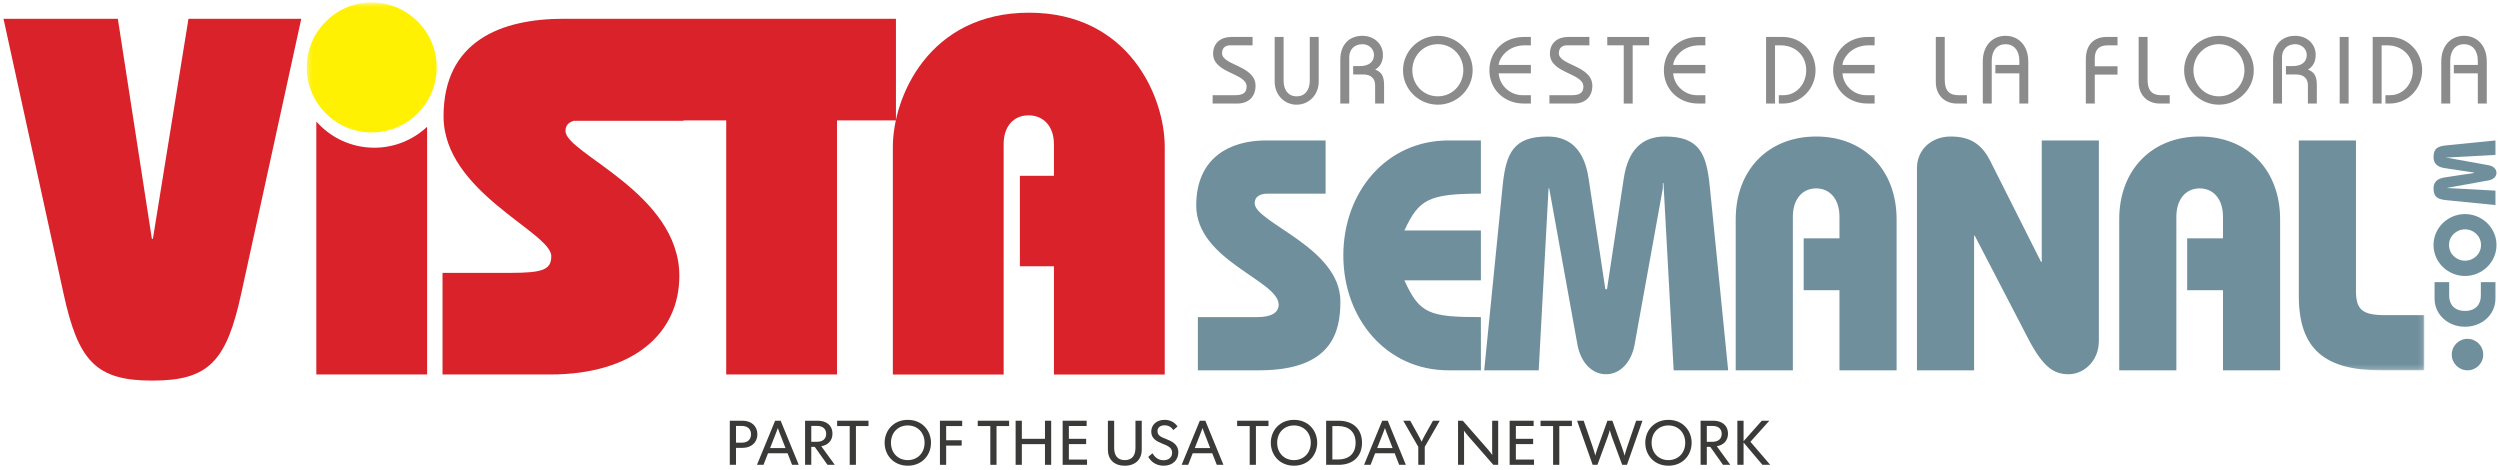 <svg xmlns="http://www.w3.org/2000/svg" width="532" height="100" viewBox="0 0 532 100" xmlns:xlink="http://www.w3.org/1999/xlink">
  <defs>
    <polygon id="a" points="450.882 .52 .271 .52 .271 78.8 450.882 78.8 450.882 .52"/>
  </defs>
  <g fill="none" fill-rule="evenodd" transform="translate(0 -48)">
    <path fill="#D9222A" d="M25.075 51.997L32.32 98.82 32.536 98.82 40.106 51.997 64.111 51.997 51.352 110.39C48.216 124.883 44.431 128.992 32.428 128.992 20.425 128.992 16.64 124.883 13.504 110.39L.745 51.997 25.075 51.997M67.313 73.86L67.313 127.692 90.886 127.692 90.886 74.98C87.941 77.736 83.997 79.433 79.645 79.433 74.73 79.433 70.331 77.272 67.313 73.86M217.033 85.411L224.279 85.411 224.279 78.706C224.279 74.813 222.007 72.544 218.871 72.544 215.737 72.544 213.573 74.813 213.573 78.706L213.573 127.695 190 127.695 190 79.247C190 68.649 197.677 50.7 218.981 50.7 240.283 50.7 247.855 68.649 247.855 79.247L247.855 127.695 224.279 127.695 224.279 104.662 217.033 104.662 217.033 85.411"/>
    <path fill="#6F8F9D" d="M282.087 89.208L269.79 89.208C268.252 89.208 266.995 89.766 266.995 91.234 266.995 95.358 285.234 100.668 285.234 112.128 285.234 118.416 283.625 126.801 267.972 126.801L254.906 126.801 254.906 115.481 267.555 115.481C270.35 115.481 272.096 114.641 272.096 112.826 272.096 107.653 254.557 103.463 254.557 91.723 254.557 81.523 261.756 77.888 269.372 77.888L282.087 77.888 282.087 89.208M315.137 89.208C303.888 89.208 301.931 90.466 298.856 97.036L315.137 97.036 315.137 107.653 298.856 107.653C302.071 114.783 304.168 115.481 315.137 115.481L315.137 126.801 308.218 126.801C295.083 126.801 285.861 115.901 285.861 102.346 285.861 88.788 295.083 77.888 308.218 77.888L315.137 77.888 315.137 89.208M315.837 126.8L319.749 87.67C320.449 80.543 322.056 77.05 329.321 77.05 334.073 77.05 337.148 79.845 338.057 85.995L341.621 109.541 341.969 109.541 345.533 85.995C346.442 79.845 349.514 77.05 354.267 77.05 361.532 77.05 363.141 80.543 363.841 87.67L367.753 126.8 356.153 126.8 353.987 86.973 353.847 86.973 353.847 88.09 347.839 121.35C347.139 125.123 344.764 127.638 341.761 127.638 338.754 127.638 336.379 125.123 335.682 121.35L329.672 88.09 329.532 88.09 327.434 126.8 315.837 126.8M369.358 126.8L369.358 94.66C369.358 84.178 376.274 77.05 386.477 77.05 396.679 77.05 403.596 84.178 403.596 94.66L403.596 126.8 391.438 126.8 391.438 109.75 383.822 109.75 383.822 98.71 391.438 98.71 391.438 94.1C391.438 90.468 389.481 88.09 386.477 88.09 383.473 88.09 381.518 90.468 381.518 94.1L381.518 126.8 369.358 126.8M407.929 126.8L407.929 83.758C407.929 79.845 411.004 77.05 415.126 77.05 419.249 77.05 421.696 78.659 423.511 82.22L434.342 103.743 434.482 103.743 434.482 77.888 446.639 77.888 446.639 120.51C446.639 124.983 443.284 127.638 440.209 127.638 437.066 127.638 434.762 126.171 431.544 119.953L420.227 98.153 420.089 98.153 420.089 126.8 407.929 126.8M450.971 126.8L450.971 94.66C450.971 84.178 457.887 77.05 468.089 77.05 478.292 77.05 485.208 84.178 485.208 94.66L485.208 126.8 473.051 126.8 473.051 109.75 465.434 109.75 465.434 98.71 473.051 98.71 473.051 94.1C473.051 90.468 471.093 88.09 468.089 88.09 465.086 88.09 463.131 90.468 463.131 94.1L463.131 126.8 450.971 126.8"/>
    <g transform="translate(65 48)">
      <mask id="b" fill="white">
        <use xlink:href="#a"/>
      </mask>
      <path fill="#6F8F9D" d="M450.882,78.8 L441.588,78.8 C429.779,78.8 424.189,74.328 424.189,63.01 L424.189,29.888 L436.349,29.888 L436.349,61.89 C436.349,65.874 437.675,67.063 442.568,67.063 L450.882,67.063 L450.882,78.8" mask="url(#b)"/>
      <path fill="#FFF101" d="M27.929,14.349 C27.929,21.987 21.737,28.179 14.099,28.179 C6.46,28.179 0.271,21.987 0.271,14.349 C0.271,6.71 6.46,0.519 14.099,0.519 C21.737,0.519 27.929,6.71 27.929,14.349" mask="url(#b)"/>
    </g>
    <path fill="#8A8B8A" d="M258.048 68.254L262.906 68.254C264.586 68.254 265.276 67.645 265.276 66.412 265.276 63.516 258.148 63.636 258.148 59.427 258.148 57.118 259.809 55.863 262.034 55.863L266.55 55.863 266.55 57.644 261.773 57.644C260.72 57.644 260.052 58.233 260.052 59.326 260.052 61.937 267.179 61.937 267.179 66.25 267.179 68.517 265.762 70.037 263.249 70.037L258.048 70.037 258.048 68.254M273.152 55.864L273.152 65.177C273.152 67.1 274.103 68.498 275.923 68.498 277.745 68.498 278.718 67.1 278.718 65.177L278.718 55.864 280.621 55.864 280.621 65.378C280.621 68.132 278.578 70.278 275.923 70.278 273.27 70.278 271.249 68.132 271.249 65.378L271.249 55.864 273.152 55.864M285.217 70.036L285.217 60.681C285.217 57.502 287.121 55.621 289.913 55.621 292.526 55.621 294.29 57.463 294.29 59.649 294.29 61.007 293.823 62.1 292.647 62.807 293.863 63.294 294.531 64.023 294.531 66.089L294.531 70.036 292.627 70.036 292.627 66.148C292.627 64.753 291.819 63.841 290.056 63.841L287.953 63.841 287.953 62.058 289.447 62.058C291.129 62.058 292.384 61.29 292.384 59.71 292.384 58.313 291.212 57.402 289.913 57.402 288.275 57.402 287.121 58.497 287.121 60.135L287.121 70.036 285.217 70.036M305.97 55.62C309.976 55.62 313.38 58.86 313.38 62.949 313.38 67.041 309.976 70.278 305.97 70.278 301.959 70.278 298.56 67.041 298.56 62.949 298.56 58.86 301.959 55.62 305.97 55.62M305.97 68.497C309.106 68.497 311.395 65.965 311.395 62.949 311.395 59.933 309.106 57.401 305.97 57.401 302.831 57.401 300.542 59.933 300.542 62.949 300.542 65.965 302.831 68.497 305.97 68.497M325.771 63.598L318.926 63.598C319.088 66.27 321.456 68.254 323.929 68.254L325.771 68.254 325.771 70.035 324.271 70.035C320.022 70.035 316.942 66.957 316.942 62.949 316.942 58.941 320.022 55.863 324.271 55.863L325.771 55.863 325.771 57.646 324.497 57.646C320.79 57.646 319.01 60.4 318.926 61.814L325.771 61.814 325.771 63.598M329.719 68.254L334.577 68.254C336.257 68.254 336.945 67.645 336.945 66.412 336.945 63.516 329.82 63.636 329.82 59.427 329.82 57.118 331.478 55.863 333.705 55.863L338.222 55.863 338.222 57.644 333.443 57.644C332.391 57.644 331.723 58.233 331.723 59.326 331.723 61.937 338.851 61.937 338.851 66.25 338.851 68.517 337.431 70.037 334.921 70.037L329.719 70.037 329.719 68.254"/>
    <polyline fill="#8A8B8A" points="342.028 55.864 350.938 55.864 350.938 57.644 347.433 57.644 347.433 70.035 345.53 70.035 345.53 57.644 342.028 57.644 342.028 55.864"/>
    <path fill="#8A8B8A" d="M362.902 63.598L356.059 63.598C356.221 66.27 358.589 68.254 361.06 68.254L362.902 68.254 362.902 70.035 361.403 70.035C357.152 70.035 354.074 66.957 354.074 62.949 354.074 58.941 357.152 55.863 361.403 55.863L362.902 55.863 362.902 57.646 361.627 57.646C357.921 57.646 356.14 60.4 356.059 61.814L362.902 61.814 362.902 63.598M375.82 70.036L375.82 55.864 379.403 55.864C383.411 55.864 386.349 59.143 386.349 62.95 386.349 66.757 383.411 70.036 379.403 70.036L378.533 70.036 378.533 68.253 379.565 68.253C382.218 68.253 384.362 65.946 384.362 62.95 384.362 59.831 382.075 57.645 378.875 57.645L377.723 57.645 377.723 70.036 375.82 70.036M398.92 63.598L392.075 63.598C392.237 66.27 394.604 68.254 397.078 68.254L398.92 68.254 398.92 70.035 397.419 70.035C393.17 70.035 390.09 66.957 390.09 62.949 390.09 58.941 393.17 55.863 397.419 55.863L398.92 55.863 398.92 57.646 397.645 57.646C393.939 57.646 392.158 60.4 392.075 61.814L398.92 61.814 398.92 63.598M413.842 55.864L413.842 64.995C413.842 67.181 414.733 68.255 416.718 68.255L418.557 68.255 418.557 70.035 416.435 70.035C413.699 70.035 411.938 68.132 411.938 65.46L411.938 55.864 413.842 55.864M421.938 70.036L421.938 61.046C421.938 57.687 424.026 55.621 426.779 55.621 429.532 55.621 431.615 57.687 431.615 61.046L431.615 70.036 429.716 70.036 429.716 63.598 424.613 63.598 424.613 61.815 429.716 61.815 429.716 60.924C429.716 58.696 428.52 57.402 426.779 57.402 425.038 57.402 423.841 58.696 423.841 60.924L423.841 70.036 421.938 70.036M443.865 70.036L443.865 60.622C443.865 57.603 445.506 55.864 448.259 55.864L450.607 55.864 450.607 57.645 448.542 57.645C446.781 57.645 445.769 58.455 445.769 60.418L445.769 62.1 450.607 62.1 450.607 63.881 445.769 63.881 445.769 70.036 443.865 70.036M457.006 55.864L457.006 64.995C457.006 67.181 457.896 68.255 459.88 68.255L461.722 68.255 461.722 70.035 459.598 70.035C456.864 70.035 455.103 68.132 455.103 65.46L455.103 55.864 457.006 55.864M472.192 55.62C476.197 55.62 479.602 58.86 479.602 62.949 479.602 67.041 476.197 70.278 472.192 70.278 468.181 70.278 464.782 67.041 464.782 62.949 464.782 58.86 468.181 55.62 472.192 55.62M472.192 68.497C475.33 68.497 477.617 65.965 477.617 62.949 477.617 59.933 475.33 57.401 472.192 57.401 469.053 57.401 466.764 59.933 466.764 62.949 466.764 65.965 469.053 68.497 472.192 68.497M483.711 70.036L483.711 60.681C483.711 57.502 485.612 55.621 488.407 55.621 491.02 55.621 492.779 57.463 492.779 59.649 492.779 61.007 492.315 62.1 491.141 62.807 492.354 63.294 493.022 64.023 493.022 66.089L493.022 70.036 491.121 70.036 491.121 66.148C491.121 64.753 490.313 63.841 488.55 63.841L486.442 63.841 486.442 62.058 487.941 62.058C489.623 62.058 490.878 61.29 490.878 59.71 490.878 58.313 489.702 57.402 488.407 57.402 486.767 57.402 485.612 58.497 485.612 60.135L485.612 70.036 483.711 70.036"/>
    <polygon fill="#8A8B8A" points="497.882 70.035 499.785 70.035 499.785 55.863 497.882 55.863"/>
    <path fill="#8A8B8A" d="M504.908 70.036L504.908 55.864 508.491 55.864C512.499 55.864 515.437 59.143 515.437 62.95 515.437 66.757 512.499 70.036 508.491 70.036L507.622 70.036 507.622 68.253 508.653 68.253C511.306 68.253 513.45 65.946 513.45 62.95 513.45 59.831 511.163 57.645 507.963 57.645L506.811 57.645 506.811 70.036 504.908 70.036M519.504 70.036L519.504 61.046C519.504 57.687 521.592 55.621 524.343 55.621 527.096 55.621 529.184 57.687 529.184 61.046L529.184 70.036 527.28 70.036 527.28 63.598 522.176 63.598 522.176 61.815 527.28 61.815 527.28 60.924C527.28 58.696 526.087 57.402 524.343 57.402 522.601 57.402 521.408 58.696 521.408 60.924L521.408 70.036 519.504 70.036"/>
    <path fill="#D9222A" d="M190.656,73.623 L190.656,51.997 L119.909,51.997 C106.607,51.997 94.388,56.754 94.388,72.758 C94.388,88.872 117.313,97.415 117.313,102.499 C117.313,105.416 115.475,106.065 108.554,106.065 L94.171,106.065 L94.171,127.693 L116.988,127.693 C134.94,127.693 144.563,118.827 144.563,106.716 C144.563,89.086 120.341,80.654 120.341,75.895 C120.341,74.863 120.751,74.148 122.075,73.711 L145.454,73.711 L145.454,73.623 L154.537,73.623 L154.537,127.691 L178.112,127.691 L178.112,73.623 L190.656,73.623"/>
    <path fill="#6F8F9D" d="M525.082 126.8C523.245 126.8 521.734 125.324 521.734 123.453 521.734 121.584 523.245 120.105 525.082 120.105 526.922 120.105 528.43 121.584 528.43 123.453 528.43 125.324 526.922 126.8 525.082 126.8M521.185 108.038L521.185 110.943C521.185 112.756 522.278 114.163 524.552 114.163 526.829 114.163 527.922 112.756 527.922 110.943L527.922 108.038 531.031 108.038 531.031 111.535C531.031 115.013 528.106 117.531 524.552 117.531 520.998 117.531 518.076 115.013 518.076 111.535L518.076 108.038 521.185 108.038M531.254 100.141C531.254 103.825 528.181 106.729 524.554 106.729 520.926 106.729 517.854 103.825 517.854 100.141 517.854 96.457 520.926 93.554 524.554 93.554 528.181 93.554 531.254 96.457 531.254 100.141M521.15 100.141C521.15 102.03 522.702 103.474 524.554 103.474 526.406 103.474 527.961 102.03 527.961 100.141 527.961 98.253 526.406 96.808 524.554 96.808 522.702 96.808 521.15 98.253 521.15 100.141M531.033 91.64L520.67 90.603C518.782 90.419 517.856 89.992 517.856 88.069 517.856 86.809 518.595 85.996 520.223 85.755L526.462 84.81 526.462 84.719 520.223 83.773C518.595 83.535 517.856 82.72 517.856 81.46 517.856 79.536 518.782 79.109 520.67 78.925L531.033 77.888 531.033 80.961 520.484 81.536 520.484 81.573 520.778 81.573 529.588 83.164C530.588 83.348 531.253 83.977 531.253 84.775 531.253 85.569 530.588 86.2 529.588 86.384L520.778 87.975 520.778 88.012 531.033 88.567 531.033 91.64"/>
    <path fill="#3A3B39" d="M157.866 142.197C159.136 142.197 159.818 141.488 159.818 140.418 159.818 139.36 159.136 138.639 157.866 138.639L156.622 138.639 156.622 142.197 157.866 142.197 157.866 142.197zM155.299 137.528L157.999 137.528C159.898 137.528 161.169 138.665 161.169 140.418 161.169 142.171 159.872 143.305 157.999 143.305L156.622 143.305 156.622 146.915 155.299 146.915 155.299 137.528 155.299 137.528zM167.152 143.346L166.256 141.033C166.123 140.685 165.547 139.24 165.534 139.12L165.508 139.12C165.495 139.24 164.933 140.644 164.785 141.033L163.877 143.346 167.152 143.346 167.152 143.346zM164.946 137.528L166.123 137.528 169.974 146.915 168.556 146.915 167.594 144.456 163.436 144.456 162.473 146.915 161.082 146.915C161.082 146.915 164.478 138.68 164.946 137.528L164.946 137.528zM173.885 142.009C175.115 142.009 175.811 141.353 175.811 140.324 175.811 139.296 175.115 138.639 173.885 138.639L172.641 138.639 172.641 142.009 173.885 142.009 173.885 142.009zM171.318 137.528L174.032 137.528C175.783 137.528 177.147 138.44 177.147 140.31 177.147 141.769 176.184 142.73 174.767 142.959L177.642 146.915 176.09 146.915 173.377 143.091 172.641 143.091 172.641 146.915 171.318 146.915 171.318 137.528 171.318 137.528z"/>
    <polyline fill="#3A3B39" points="180.818 138.665 178.143 138.665 178.143 137.528 184.815 137.528 184.815 138.665 182.141 138.665 182.141 146.915 180.818 146.915 180.818 138.665"/>
    <path fill="#3A3B39" d="M196.75,142.223 C196.75,140.043 195.24,138.534 193.168,138.534 C191.122,138.534 189.597,140.043 189.597,142.223 C189.597,144.404 191.122,145.913 193.168,145.913 C195.24,145.913 196.75,144.404 196.75,142.223 L196.75,142.223 Z M188.247,142.223 C188.247,139.589 190.158,137.344 193.181,137.344 C196.202,137.344 198.115,139.589 198.115,142.223 C198.115,144.858 196.202,147.103 193.181,147.103 C190.158,147.103 188.247,144.858 188.247,142.223 L188.247,142.223 Z"/>
    <polyline fill="#3A3B39" points="200.02 137.528 204.753 137.528 204.753 138.665 201.343 138.665 201.343 141.687 204.646 141.687 204.646 142.824 201.343 142.824 201.343 146.915 200.02 146.915 200.02 137.528"/>
    <polyline fill="#3A3B39" points="210.739 138.665 208.064 138.665 208.064 137.528 214.736 137.528 214.736 138.665 212.062 138.665 212.062 146.915 210.739 146.915 210.739 138.665"/>
    <polyline fill="#3A3B39" points="216.125 137.528 217.449 137.528 217.449 141.379 222.369 141.379 222.369 137.528 223.694 137.528 223.694 146.915 222.369 146.915 222.369 142.516 217.449 142.516 217.449 146.915 216.125 146.915 216.125 137.528"/>
    <polyline fill="#3A3B39" points="226.132 137.528 231.24 137.528 231.24 138.654 227.455 138.654 227.455 141.379 231.132 141.379 231.132 142.505 227.455 142.505 227.455 145.793 231.32 145.793 231.32 146.915 226.132 146.915 226.132 137.528"/>
    <path fill="#3A3B39" d="M235.757 143.68L235.757 137.528 237.093 137.528 237.093 143.278C237.093 144.911 237.789 145.913 239.353 145.913 240.931 145.913 241.627 144.911 241.627 143.278L241.627 137.528 242.963 137.528 242.963 143.68C242.963 145.74 241.64 147.103 239.353 147.103 237.053 147.103 235.757 145.74 235.757 143.68M244.345 145.218L245.242 144.456C245.696 145.204 246.419 145.939 247.595 145.939 248.624 145.939 249.427 145.38 249.427 144.348 249.427 143.24 248.504 142.865 247.353 142.411 246.177 141.942 244.987 141.353 244.987 139.855 244.987 138.372 246.137 137.344 247.822 137.344 249.159 137.344 250.041 137.956 250.577 138.759L249.68 139.521C249.32 138.961 248.718 138.504 247.822 138.504 246.912 138.504 246.311 138.973 246.311 139.761 246.311 140.738 247.246 141.06 248.063 141.379 249.386 141.901 250.75 142.531 250.75 144.254 250.75 145.887 249.547 147.103 247.621 147.103 246.017 147.103 244.947 146.262 244.345 145.218M257.526 143.346L256.631 141.033C256.497 140.685 255.921 139.24 255.908 139.12L255.882 139.12C255.869 139.24 255.307 140.644 255.159 141.033L254.251 143.346 257.526 143.346 257.526 143.346zM255.32 137.528L256.497 137.528 260.348 146.915 258.93 146.915 257.968 144.456 253.81 144.456 252.847 146.915 251.456 146.915C251.456 146.915 254.852 138.68 255.32 137.528L255.32 137.528z"/>
    <polyline fill="#3A3B39" points="265.936 138.665 263.261 138.665 263.261 137.528 269.933 137.528 269.933 138.665 267.259 138.665 267.259 146.915 265.936 146.915 265.936 138.665"/>
    <path fill="#3A3B39" d="M278.933 142.223C278.933 140.043 277.422 138.534 275.35 138.534 273.305 138.534 271.779 140.043 271.779 142.223 271.779 144.404 273.305 145.913 275.35 145.913 277.422 145.913 278.933 144.404 278.933 142.223L278.933 142.223zM270.43 142.223C270.43 139.589 272.34 137.344 275.364 137.344 278.385 137.344 280.297 139.589 280.297 142.223 280.297 144.858 278.385 147.103 275.364 147.103 272.34 147.103 270.43 144.858 270.43 142.223L270.43 142.223zM283.526 145.778L284.756 145.778C286.949 145.778 288.473 144.618 288.473 142.223 288.473 139.829 286.949 138.665 284.756 138.665L283.526 138.665 283.526 145.778 283.526 145.778zM282.202 137.528L284.863 137.528C287.859 137.528 289.837 139.24 289.837 142.223 289.837 145.192 287.844 146.915 284.863 146.915L282.202 146.915 282.202 137.528 282.202 137.528zM296.343 143.346L295.448 141.033C295.314 140.685 294.738 139.24 294.725 139.12L294.699 139.12C294.686 139.24 294.124 140.644 293.976 141.033L293.068 143.346 296.343 143.346 296.343 143.346zM294.138 137.528L295.314 137.528 299.165 146.915 297.747 146.915 296.786 144.456 292.627 144.456 291.664 146.915 290.273 146.915C290.273 146.915 293.669 138.68 294.138 137.528L294.138 137.528zM301.809 143.091L298.613 137.528 300.097 137.528 301.835 140.658C301.916 140.805 302.477 141.837 302.503 141.995L302.516 141.995C302.544 141.837 303.106 140.805 303.186 140.658L304.937 137.528 306.381 137.528 303.186 143.091 303.186 146.915 301.809 146.915 301.809 143.091M310.27 137.528L311.285 137.528 316.607 143.612C316.767 143.788 317.463 144.656 317.531 144.791L317.557 144.776C317.531 144.644 317.531 143.56 317.531 143.319L317.531 137.528 318.814 137.528 318.814 146.915 317.784 146.915 312.462 140.831C312.302 140.658 311.606 139.788 311.54 139.656L311.527 139.668C311.54 139.803 311.553 140.887 311.553 141.127L311.553 146.915 310.27 146.915 310.27 137.528"/>
    <polyline fill="#3A3B39" points="321.252 137.528 326.359 137.528 326.359 138.654 322.576 138.654 322.576 141.379 326.254 141.379 326.254 142.505 322.576 142.505 322.576 145.793 326.44 145.793 326.44 146.915 321.252 146.915 321.252 137.528"/>
    <polyline fill="#3A3B39" points="330.5 138.665 327.826 138.665 327.826 137.528 334.498 137.528 334.498 138.665 331.823 138.665 331.823 146.915 330.5 146.915 330.5 138.665"/>
    <path fill="#3A3B39" d="M335.601 137.528L337.005 137.528 338.931 143.106C338.998 143.319 339.452 144.709 339.465 144.922L339.493 144.922C339.506 144.709 339.974 143.319 340.054 143.106L342.06 137.528 343.117 137.528 345.122 143.106C345.202 143.319 345.67 144.709 345.684 144.922L345.711 144.922C345.737 144.709 346.191 143.319 346.259 143.106L348.171 137.528 349.521 137.528 346.218 146.915 345.202 146.915 343.036 141.06C342.969 140.858 342.595 139.75 342.581 139.536L342.554 139.536C342.541 139.75 342.153 140.858 342.087 141.06L339.934 146.915 338.917 146.915 335.601 137.528M358.616 142.223C358.616 140.043 357.105 138.534 355.033 138.534 352.988 138.534 351.462 140.043 351.462 142.223 351.462 144.404 352.988 145.913 355.033 145.913 357.105 145.913 358.616 144.404 358.616 142.223L358.616 142.223zM350.113 142.223C350.113 139.589 352.023 137.344 355.046 137.344 358.068 137.344 359.98 139.589 359.98 142.223 359.98 144.858 358.068 147.103 355.046 147.103 352.023 147.103 350.113 144.858 350.113 142.223L350.113 142.223zM364.452 142.009C365.682 142.009 366.378 141.353 366.378 140.324 366.378 139.296 365.682 138.639 364.452 138.639L363.208 138.639 363.208 142.009 364.452 142.009 364.452 142.009zM361.885 137.528L364.599 137.528C366.352 137.528 367.714 138.44 367.714 140.31 367.714 141.769 366.752 142.73 365.335 142.959L368.21 146.915 366.658 146.915 363.944 143.091 363.208 143.091 363.208 146.915 361.885 146.915 361.885 137.528 361.885 137.528z"/>
    <polyline fill="#3A3B39" points="369.709 137.528 371.032 137.528 371.032 141.889 374.909 137.528 376.514 137.528 372.49 142.009 376.701 146.915 375.044 146.915 371.032 142.171 371.032 146.915 369.709 146.915 369.709 137.528"/>
  </g>
</svg>
